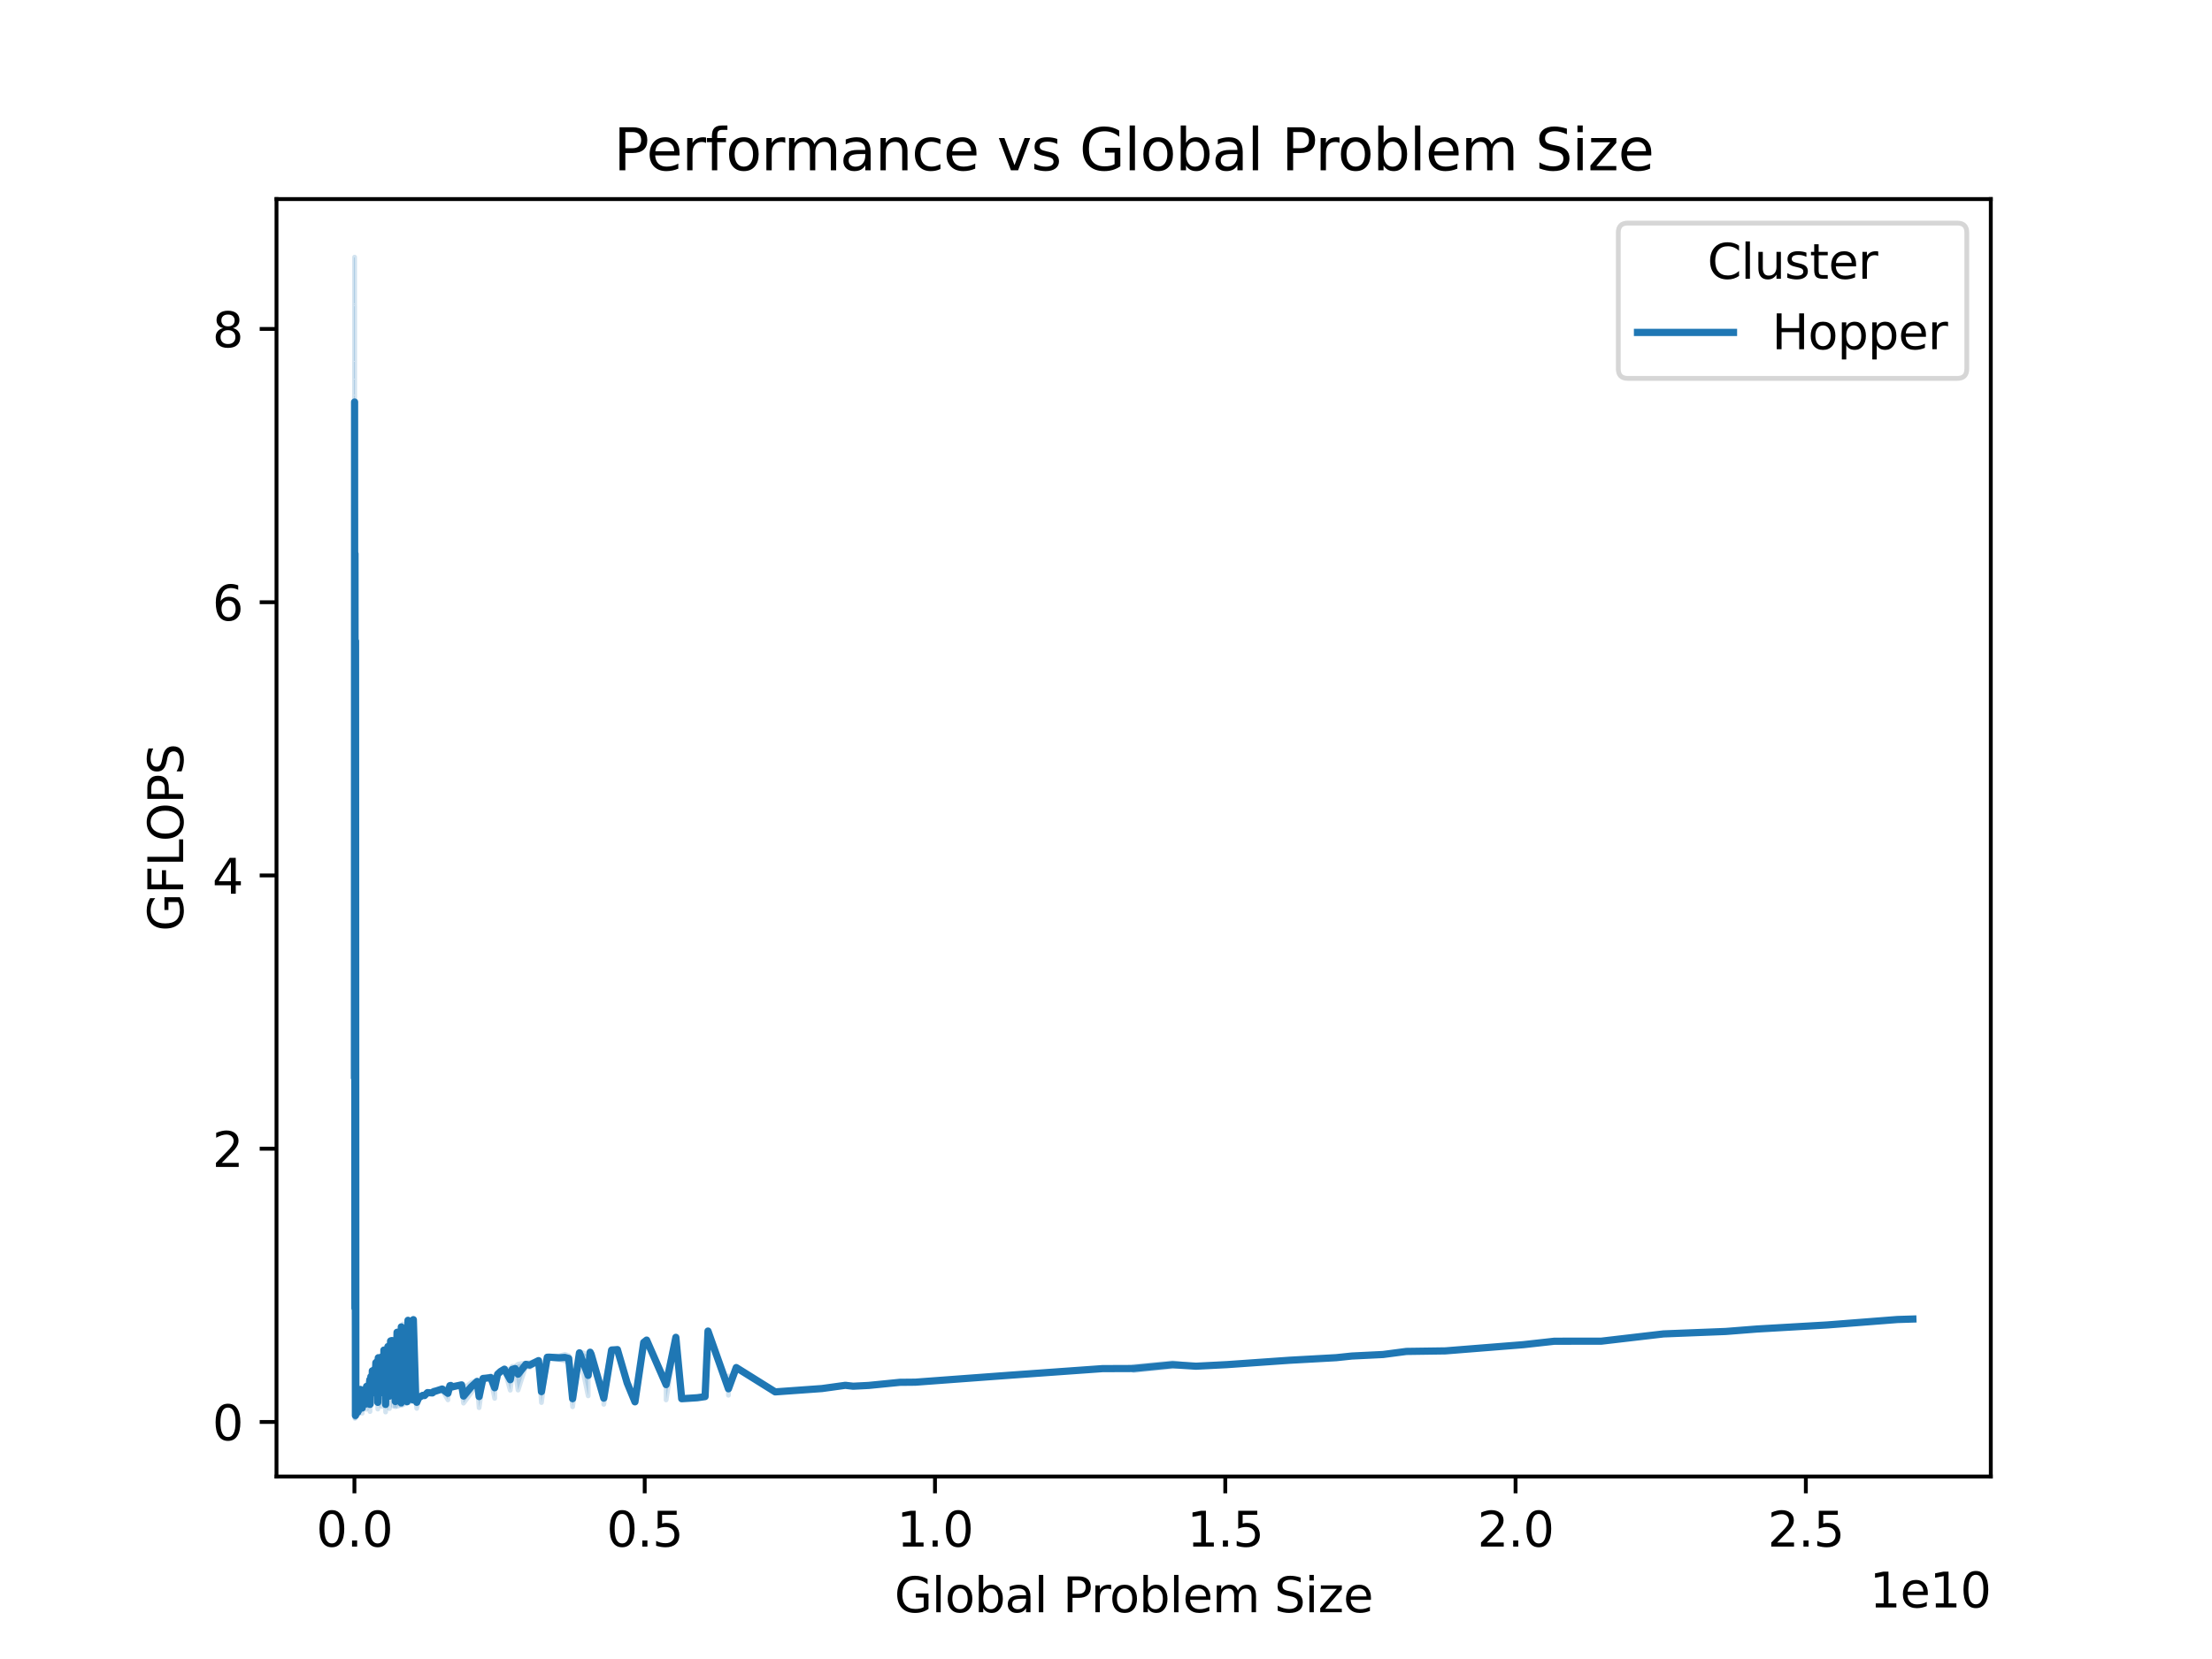 <?xml version="1.0" encoding="utf-8" standalone="no"?>
<!DOCTYPE svg PUBLIC "-//W3C//DTD SVG 1.1//EN"
  "http://www.w3.org/Graphics/SVG/1.1/DTD/svg11.dtd">
<svg xmlns:xlink="http://www.w3.org/1999/xlink" width="460.8pt" height="345.6pt" viewBox="0 0 460.8 345.6" xmlns="http://www.w3.org/2000/svg" version="1.1">
 <defs>
  <style type="text/css">*{stroke-linejoin: round; stroke-linecap: butt}</style>
 </defs>
 <g id="figure_1">
  <g id="patch_1">
   <path d="M 0 345.6 
L 460.8 345.6 
L 460.8 0 
L 0 0 
z
" style="fill: #ffffff"/>
  </g>
  <g id="axes_1">
   <g id="patch_2">
    <path d="M 57.6 307.584 
L 414.72 307.584 
L 414.72 41.472 
L 57.6 41.472 
z
" style="fill: #ffffff"/>
   </g>
   <g id="PolyCollection_1">
    <path d="M 73.833 220.444 
L 73.833 228.117 
L 73.833 225.79 
L 73.833 224.315 
L 73.833 223.885 
L 73.833 221.45 
L 73.833 221.746 
L 73.833 220.436 
L 73.833 219.182 
L 73.833 222.451 
L 73.833 220.21 
L 73.833 219.892 
L 73.833 219.497 
L 73.833 221.23 
L 73.833 215.687 
L 73.833 220.964 
L 73.833 219.72 
L 73.833 221.777 
L 73.833 217.516 
L 73.833 225.889 
L 73.833 225.923 
L 73.833 223.254 
L 73.833 221.958 
L 73.833 213.685 
L 73.833 231.414 
L 73.833 220.501 
L 73.833 217.203 
L 73.833 226.193 
L 73.833 223.273 
L 73.833 230.303 
L 73.833 214.322 
L 73.833 238.468 
L 73.833 225.079 
L 73.833 225.589 
L 73.833 223.64 
L 73.833 225.706 
L 73.833 229.241 
L 73.833 207.523 
L 73.833 231.564 
L 73.833 228.082 
L 73.833 224.192 
L 73.833 237.905 
L 73.833 217.275 
L 73.833 238.527 
L 73.833 232.358 
L 73.833 238.114 
L 73.833 235.553 
L 73.833 208.182 
L 73.833 241.634 
L 73.833 242.52 
L 73.833 237.782 
L 73.833 240.137 
L 73.833 239.98 
L 73.833 241.782 
L 73.833 216.727 
L 73.833 230.29 
L 73.833 256.551 
L 73.834 242.221 
L 73.834 194.3 
L 73.834 243.765 
L 73.834 246.371 
L 73.834 244.054 
L 73.834 224.179 
L 73.834 247.779 
L 73.834 247.559 
L 73.834 246.495 
L 73.834 220.769 
L 73.834 246.765 
L 73.834 248.936 
L 73.834 226.847 
L 73.834 250.749 
L 73.834 247.112 
L 73.834 247.316 
L 73.834 249.201 
L 73.834 192.905 
L 73.834 246.854 
L 73.834 248.786 
L 73.834 236.262 
L 73.834 249.115 
L 73.834 245.981 
L 73.834 250.655 
L 73.834 208.303 
L 73.834 253.651 
L 73.834 249.744 
L 73.834 219.74 
L 73.834 260.795 
L 73.834 252.034 
L 73.834 250.898 
L 73.834 255.109 
L 73.834 248.935 
L 73.834 178.425 
L 73.834 249.792 
L 73.834 250.278 
L 73.834 255.306 
L 73.834 231.052 
L 73.835 209.54 
L 73.835 251.628 
L 73.835 252.332 
L 73.835 251.495 
L 73.835 251.375 
L 73.835 250.021 
L 73.835 198.75 
L 73.835 251.838 
L 73.835 251.29 
L 73.835 205.444 
L 73.835 251.84 
L 73.835 251.523 
L 73.835 233.847 
L 73.835 240.064 
L 73.835 257.902 
L 73.835 251.395 
L 73.835 168.679 
L 73.835 252.403 
L 73.835 226.971 
L 73.835 251.385 
L 73.835 234.384 
L 73.835 251.474 
L 73.835 249.351 
L 73.835 209.689 
L 73.835 251.169 
L 73.835 251.806 
L 73.835 187.264 
L 73.836 252.588 
L 73.836 250.641 
L 73.836 190.368 
L 73.836 258.181 
L 73.836 253.268 
L 73.836 253.574 
L 73.836 252.055 
L 73.836 257.793 
L 73.836 233.363 
L 73.836 158.883 
L 73.836 222.675 
L 73.836 254.578 
L 73.836 252 
L 73.836 255.945 
L 73.836 215.693 
L 73.836 253.969 
L 73.836 180.41 
L 73.836 251.267 
L 73.836 212.896 
L 73.836 259.007 
L 73.837 251.683 
L 73.837 251.749 
L 73.837 176.786 
L 73.837 231.02 
L 73.837 253.548 
L 73.837 170.112 
L 73.837 251.517 
L 73.837 253.819 
L 73.837 217.132 
L 73.837 201.057 
L 73.837 252.482 
L 73.837 259.318 
L 73.837 143.608 
L 73.837 251.834 
L 73.838 182.556 
L 73.838 238.195 
L 73.838 195.776 
L 73.838 252.77 
L 73.838 177.946 
L 73.838 252.962 
L 73.838 174.036 
L 73.838 221.414 
L 73.838 254.14 
L 73.838 165.293 
L 73.838 254.851 
L 73.839 171.805 
L 73.839 254.031 
L 73.839 255.331 
L 73.839 216.062 
L 73.839 182.764 
L 73.839 148.809 
L 73.839 188.265 
L 73.839 187.82 
L 73.839 259.63 
L 73.84 188.319 
L 73.84 172.05 
L 73.84 193.033 
L 73.84 190.352 
L 73.84 193.761 
L 73.841 165.962 
L 73.841 191.99 
L 73.841 193.892 
L 73.841 177.957 
L 73.841 193.293 
L 73.841 195.552 
L 73.842 192.158 
L 73.842 193.722 
L 73.842 143.302 
L 73.842 197.815 
L 73.843 194.328 
L 73.843 186.752 
L 73.843 194.717 
L 73.843 191.056 
L 73.844 198.009 
L 73.844 168.979 
L 73.844 200.141 
L 73.844 197.691 
L 73.845 169.936 
L 73.845 206.053 
L 73.845 198.227 
L 73.845 201.759 
L 73.845 205.806 
L 73.845 196.911 
L 73.845 137.25 
L 73.846 198.957 
L 73.846 196.82 
L 73.846 202.685 
L 73.847 184.767 
L 73.847 156.172 
L 73.847 205.586 
L 73.847 197.894 
L 73.848 200.289 
L 73.848 201.252 
L 73.848 198.407 
L 73.849 160.489 
L 73.849 198.746 
L 73.849 199.456 
L 73.849 171.468 
L 73.85 205.213 
L 73.85 201.157 
L 73.85 196.373 
L 73.851 192.622 
L 73.851 203.807 
L 73.851 198.384 
L 73.852 129.388 
L 73.852 201.587 
L 73.852 194.758 
L 73.852 202.394 
L 73.853 189.649 
L 73.853 202.023 
L 73.854 202.687 
L 73.854 167.056 
L 73.855 204.375 
L 73.855 201.369 
L 73.855 160.881 
L 73.855 201.385 
L 73.856 203.16 
L 73.856 140.209 
L 73.857 213.703 
L 73.857 201.201 
L 73.857 204.062 
L 73.857 200.695 
L 73.857 207.255 
L 73.858 193.233 
L 73.858 149.764 
L 73.859 175.533 
L 73.859 204.482 
L 73.859 201.038 
L 73.86 208.771 
L 73.86 182.565 
L 73.861 202.902 
L 73.861 148.067 
L 73.862 203.321 
L 73.862 180.524 
L 73.863 206.829 
L 73.863 203.59 
L 73.864 203.487 
L 73.864 141.991 
L 73.865 193.762 
L 73.865 206.024 
L 73.866 105.613 
L 73.867 202.312 
L 73.867 208 
L 73.868 171.542 
L 73.868 164.293 
L 73.869 206.091 
L 73.869 209.205 
L 73.871 128.404 
L 73.871 204.314 
L 73.872 210.919 
L 73.872 193.386 
L 73.872 154.258 
L 73.873 210.837 
L 73.874 122.865 
L 73.875 206.296 
L 73.876 113 
L 73.876 181.731 
L 73.877 204.932 
L 73.877 117.164 
L 73.877 210.829 
L 73.88 121.905 
L 73.881 209.915 
L 73.882 206.321 
L 73.882 134.507 
L 73.883 123.572 
L 73.883 236.382 
L 73.885 123.699 
L 73.886 130.835 
L 73.887 208.487 
L 73.888 125.042 
L 73.89 127.448 
L 73.891 134.633 
L 73.892 129.354 
L 73.894 120.399 
L 73.896 126.461 
L 73.897 132.058 
L 73.898 134.63 
L 73.899 130.002 
L 73.902 137.055 
L 73.902 126.01 
L 73.904 126.875 
L 73.908 130.966 
L 73.909 210.113 
L 73.909 125.404 
L 73.909 125.404 
L 73.908 100.187 
L 73.904 111.21 
L 73.902 102.251 
L 73.902 97.68 
L 73.899 118.564 
L 73.898 101.417 
L 73.897 113.258 
L 73.896 106.468 
L 73.894 100.277 
L 73.892 107.755 
L 73.891 107.603 
L 73.89 106.206 
L 73.888 98.167 
L 73.887 184.987 
L 73.886 102.847 
L 73.885 102.876 
L 73.883 111.876 
L 73.883 102.477 
L 73.882 63.739 
L 73.882 193.457 
L 73.881 184.237 
L 73.88 107.012 
L 73.877 190.946 
L 73.877 78.926 
L 73.877 190.549 
L 73.876 131.622 
L 73.876 86.735 
L 73.875 190.446 
L 73.874 85.502 
L 73.873 191.794 
L 73.872 100.981 
L 73.872 155.83 
L 73.872 53.568 
L 73.871 190.973 
L 73.871 95.391 
L 73.869 187.811 
L 73.869 189.956 
L 73.868 131.603 
L 73.868 111.771 
L 73.867 189.43 
L 73.867 190.717 
L 73.866 63.321 
L 73.865 191.742 
L 73.865 164.457 
L 73.864 98.081 
L 73.864 192.567 
L 73.863 192.53 
L 73.863 190.55 
L 73.862 106.989 
L 73.862 192.519 
L 73.861 105.959 
L 73.861 189.422 
L 73.86 140.952 
L 73.86 193.384 
L 73.859 190.593 
L 73.859 189.887 
L 73.859 124.936 
L 73.858 75.338 
L 73.858 169.515 
L 73.857 189.587 
L 73.857 190.088 
L 73.857 189.303 
L 73.857 188.454 
L 73.857 187.551 
L 73.856 103.786 
L 73.856 190.919 
L 73.855 189.177 
L 73.855 112.116 
L 73.855 186.072 
L 73.855 193.936 
L 73.854 124.812 
L 73.854 190.208 
L 73.853 189.331 
L 73.853 146.286 
L 73.852 191.545 
L 73.852 153.057 
L 73.852 188.645 
L 73.852 89.157 
L 73.851 189.101 
L 73.851 187.278 
L 73.851 175.124 
L 73.85 155.876 
L 73.85 189.186 
L 73.85 182.108 
L 73.849 134.376 
L 73.849 190.323 
L 73.849 188.946 
L 73.849 122.878 
L 73.848 188.495 
L 73.848 187.401 
L 73.848 189.194 
L 73.847 186.711 
L 73.847 188.121 
L 73.847 118.927 
L 73.847 155.996 
L 73.846 183.118 
L 73.846 187.686 
L 73.846 189.81 
L 73.845 82.231 
L 73.845 187.484 
L 73.845 184.033 
L 73.845 185.329 
L 73.845 181.97 
L 73.845 188.49 
L 73.845 141.132 
L 73.844 183.953 
L 73.844 184.097 
L 73.844 127.589 
L 73.844 186.531 
L 73.843 175.677 
L 73.843 186.144 
L 73.843 153.569 
L 73.843 184.37 
L 73.842 179.298 
L 73.842 108.845 
L 73.842 181.55 
L 73.842 184.639 
L 73.841 182.562 
L 73.841 175.108 
L 73.841 154.334 
L 73.841 178.39 
L 73.841 180.516 
L 73.841 134.877 
L 73.84 178.837 
L 73.84 177.651 
L 73.84 174.135 
L 73.84 149.031 
L 73.84 175.926 
L 73.839 245.636 
L 73.839 171.955 
L 73.839 174.883 
L 73.839 105.828 
L 73.839 170.72 
L 73.839 162.072 
L 73.839 247.168 
L 73.839 245.497 
L 73.839 153.52 
L 73.838 247.258 
L 73.838 135.028 
L 73.838 245.355 
L 73.838 193.72 
L 73.838 162.616 
L 73.838 244.663 
L 73.838 158.619 
L 73.838 246.123 
L 73.838 173.478 
L 73.838 214.929 
L 73.838 156.279 
L 73.837 244.29 
L 73.837 117.305 
L 73.837 243.837 
L 73.837 243.192 
L 73.837 182.949 
L 73.837 190.582 
L 73.837 243.546 
L 73.837 245.927 
L 73.837 153.63 
L 73.837 244.418 
L 73.837 201.104 
L 73.837 151.823 
L 73.837 246.019 
L 73.837 245.722 
L 73.836 243.046 
L 73.836 169.927 
L 73.836 245.449 
L 73.836 161.325 
L 73.836 245.535 
L 73.836 191.132 
L 73.836 244.046 
L 73.836 245.742 
L 73.836 243.767 
L 73.836 197.498 
L 73.836 130.904 
L 73.836 211.223 
L 73.836 241.264 
L 73.836 244.756 
L 73.836 243.412 
L 73.836 244.591 
L 73.836 242.401 
L 73.836 172.082 
L 73.836 244.735 
L 73.836 244.254 
L 73.835 162.822 
L 73.835 244.316 
L 73.835 244.855 
L 73.835 187.838 
L 73.835 243.423 
L 73.835 243.599 
L 73.835 211.851 
L 73.835 245.173 
L 73.835 198.528 
L 73.835 244.341 
L 73.835 152.349 
L 73.835 244.951 
L 73.835 239.253 
L 73.835 227.51 
L 73.835 206.751 
L 73.835 243.948 
L 73.835 239.703 
L 73.835 188.178 
L 73.835 244.064 
L 73.835 245.146 
L 73.835 180.523 
L 73.835 243.529 
L 73.835 243.39 
L 73.835 243.573 
L 73.835 242.661 
L 73.835 242.382 
L 73.835 193.208 
L 73.834 215.575 
L 73.834 241.544 
L 73.834 244.344 
L 73.834 243.613 
L 73.834 156.512 
L 73.834 243.53 
L 73.834 241.111 
L 73.834 240.988 
L 73.834 242.274 
L 73.834 238.176 
L 73.834 206.256 
L 73.834 241.112 
L 73.834 241.319 
L 73.834 188.467 
L 73.834 242.237 
L 73.834 237.36 
L 73.834 242.711 
L 73.834 220.172 
L 73.834 241.799 
L 73.834 238.778 
L 73.834 178.794 
L 73.834 241.118 
L 73.834 242.114 
L 73.834 239.747 
L 73.834 237.934 
L 73.834 212.799 
L 73.834 238.374 
L 73.834 239.621 
L 73.834 206.202 
L 73.834 236.99 
L 73.834 238.242 
L 73.834 235.046 
L 73.834 212.452 
L 73.834 236.624 
L 73.834 235.867 
L 73.834 235.39 
L 73.834 176.011 
L 73.834 235.187 
L 73.833 228.405 
L 73.833 220.558 
L 73.833 200.92 
L 73.833 228.739 
L 73.833 233.061 
L 73.833 228.706 
L 73.833 227.357 
L 73.833 221.561 
L 73.833 225.791 
L 73.833 197.244 
L 73.833 226.898 
L 73.833 223.433 
L 73.833 224.151 
L 73.833 220.682 
L 73.833 206.089 
L 73.833 219.54 
L 73.833 215.547 
L 73.833 218.127 
L 73.833 216.967 
L 73.833 194.031 
L 73.833 215.642 
L 73.833 219.012 
L 73.833 212.134 
L 73.833 216.694 
L 73.833 212.459 
L 73.833 225.189 
L 73.833 206.585 
L 73.833 213.162 
L 73.833 210.294 
L 73.833 218.694 
L 73.833 208.286 
L 73.833 215.319 
L 73.833 220.439 
L 73.833 205.252 
L 73.833 215.677 
L 73.833 216.194 
L 73.833 211.37 
L 73.833 212.952 
L 73.833 212.272 
L 73.833 213.867 
L 73.833 214.492 
L 73.833 215.349 
L 73.833 209.415 
L 73.833 214.367 
L 73.833 214.426 
L 73.833 216.935 
L 73.833 215.681 
L 73.833 215.726 
L 73.833 213.495 
L 73.833 213.379 
L 73.833 218.113 
L 73.833 215.305 
L 73.833 220.377 
L 73.833 218.991 
L 73.833 221.37 
L 73.833 220.444 
z
" clip-path="url(#pf85e7692ce)" style="fill: #1f77b4; fill-opacity: 0.2; stroke: #1f77b4; stroke-opacity: 0.2"/>
    <path d="M 73.911 107.858 
L 73.911 127.704 
L 73.912 128.977 
L 73.916 130.676 
L 73.918 132.195 
L 73.92 131.747 
L 73.921 137.75 
L 73.922 136.473 
L 73.924 133.408 
L 73.928 130.253 
L 73.929 127.752 
L 73.929 137.551 
L 73.93 134.158 
L 73.932 141.285 
L 73.933 131.517 
L 73.934 295.488 
L 73.937 131.518 
L 73.94 133.173 
L 73.942 142.072 
L 73.944 132.356 
L 73.947 131.189 
L 73.947 110.983 
L 73.947 110.983 
L 73.944 110.457 
L 73.942 99.866 
L 73.94 116.658 
L 73.937 117.265 
L 73.934 226.913 
L 73.933 108.431 
L 73.932 110.875 
L 73.93 115.173 
L 73.929 120.354 
L 73.929 121.477 
L 73.928 113.388 
L 73.924 102.678 
L 73.922 102.549 
L 73.921 95.427 
L 73.92 113.79 
L 73.918 110.973 
L 73.916 116.443 
L 73.912 107.962 
L 73.911 107.858 
z
" clip-path="url(#pf85e7692ce)" style="fill: #1f77b4; fill-opacity: 0.2; stroke: #1f77b4; stroke-opacity: 0.2"/>
    <path d="M 73.95 120.353 
L 73.95 138.203 
L 73.952 132.497 
L 73.955 136.751 
L 73.958 137.556 
L 73.96 251.863 
L 73.961 138.885 
L 73.964 137.448 
L 73.966 131.036 
L 73.971 136.482 
L 73.972 135.476 
L 73.975 133.54 
L 73.975 115.101 
L 73.975 115.101 
L 73.972 104.298 
L 73.971 120.528 
L 73.966 130.316 
L 73.964 121.293 
L 73.961 110.108 
L 73.96 131.833 
L 73.958 109.21 
L 73.955 93.977 
L 73.952 107.747 
L 73.95 120.353 
z
" clip-path="url(#pf85e7692ce)" style="fill: #1f77b4; fill-opacity: 0.2; stroke: #1f77b4; stroke-opacity: 0.2"/>
    <path d="M 73.983 131.583 
L 73.983 134.42 
L 73.985 295.297 
L 73.985 145.731 
L 73.99 137.225 
L 73.991 131.649 
L 73.993 139.985 
L 73.999 132.513 
L 74.004 136.181 
L 74.007 138.864 
L 74.01 294.135 
L 74.011 139.622 
L 74.016 132.804 
L 74.023 133.692 
L 74.025 134.757 
L 74.025 107.044 
L 74.025 107.044 
L 74.023 133.024 
L 74.016 132.053 
L 74.011 109.188 
L 74.01 293.999 
L 74.007 116.155 
L 74.004 132.355 
L 73.999 132.102 
L 73.993 104.477 
L 73.991 108.395 
L 73.99 115.884 
L 73.985 111.614 
L 73.985 240.567 
L 73.983 131.583 
z
" clip-path="url(#pf85e7692ce)" style="fill: #1f77b4; fill-opacity: 0.2; stroke: #1f77b4; stroke-opacity: 0.2"/>
    <path d="M 74.029 105.994 
L 74.029 140.007 
L 74.031 140.489 
L 74.036 295.244 
L 74.042 133.279 
L 74.047 137.572 
L 74.051 140.818 
L 74.061 294.886 
L 74.068 133.735 
L 74.068 133.33 
L 74.068 133.33 
L 74.061 294.853 
L 74.051 107.231 
L 74.047 133.853 
L 74.042 131.853 
L 74.036 294.465 
L 74.031 105.904 
L 74.029 105.994 
z
" clip-path="url(#pf85e7692ce)" style="fill: #1f77b4; fill-opacity: 0.2; stroke: #1f77b4; stroke-opacity: 0.2"/>
    <path d="M 74.086 294.632 
L 74.086 294.689 
L 74.094 134.391 
L 74.094 134.271 
L 74.094 134.271 
L 74.086 294.632 
z
" clip-path="url(#pf85e7692ce)" style="fill: #1f77b4; fill-opacity: 0.2; stroke: #1f77b4; stroke-opacity: 0.2"/>
    <path d="M 74.137 294.4 
L 74.137 294.809 
L 74.188 294.189 
L 74.213 293.995 
L 74.239 294.946 
L 74.289 294.691 
L 74.34 294.182 
L 74.365 292.945 
L 74.441 294.227 
L 74.467 292.651 
L 74.467 292.259 
L 74.467 292.259 
L 74.441 293.256 
L 74.365 292.774 
L 74.34 293.233 
L 74.289 293.658 
L 74.239 294.06 
L 74.213 293.888 
L 74.188 294.072 
L 74.137 294.4 
z
" clip-path="url(#pf85e7692ce)" style="fill: #1f77b4; fill-opacity: 0.2; stroke: #1f77b4; stroke-opacity: 0.2"/>
    <path d="M 74.543 292.008 
L 74.543 293.531 
L 74.594 293.712 
L 74.644 294.642 
L 74.72 290.837 
L 74.746 293.516 
L 74.847 293.373 
L 74.898 293.042 
L 74.949 293.195 
L 74.974 292.921 
L 75.05 293.923 
L 75.05 292.334 
L 75.05 292.334 
L 74.974 292.753 
L 74.949 292.897 
L 74.898 290.696 
L 74.847 291.576 
L 74.746 292.631 
L 74.72 290.789 
L 74.644 293.096 
L 74.594 292.235 
L 74.543 292.008 
z
" clip-path="url(#pf85e7692ce)" style="fill: #1f77b4; fill-opacity: 0.2; stroke: #1f77b4; stroke-opacity: 0.2"/>
    <path d="M 75.101 292.163 
L 75.101 292.436 
L 75.202 292.083 
L 75.253 293.02 
L 75.355 291.756 
L 75.431 291.285 
L 75.456 294.401 
L 75.507 291.399 
L 75.608 291.03 
L 75.659 292.525 
L 75.735 290.348 
L 75.862 292.354 
L 75.887 290.21 
L 75.963 290.051 
L 76.065 289.704 
L 76.115 289.469 
L 76.268 293.582 
L 76.268 291.278 
L 76.268 291.278 
L 76.115 289.193 
L 76.065 289.535 
L 75.963 289.684 
L 75.887 289.984 
L 75.862 290.394 
L 75.735 290.189 
L 75.659 290.762 
L 75.608 290.903 
L 75.507 291.175 
L 75.456 292.114 
L 75.431 291.219 
L 75.355 291.521 
L 75.253 290.159 
L 75.202 291.879 
L 75.101 292.163 
z
" clip-path="url(#pf85e7692ce)" style="fill: #1f77b4; fill-opacity: 0.2; stroke: #1f77b4; stroke-opacity: 0.2"/>
    <path d="M 76.344 288.764 
L 76.344 289.155 
L 76.369 288.969 
L 76.496 289.197 
L 76.572 289.536 
L 76.623 289.063 
L 76.673 292.682 
L 76.876 290.549 
L 76.876 288.237 
L 76.876 288.237 
L 76.673 289.111 
L 76.623 288.431 
L 76.572 288.698 
L 76.496 288.827 
L 76.369 288.641 
L 76.344 288.764 
z
" clip-path="url(#pf85e7692ce)" style="fill: #1f77b4; fill-opacity: 0.2; stroke: #1f77b4; stroke-opacity: 0.2"/>
    <path d="M 77.029 287.063 
L 77.029 287.869 
L 77.079 294.056 
L 77.181 287.449 
L 77.257 287.15 
L 77.384 286.883 
L 77.485 292.401 
L 77.485 288.088 
L 77.485 288.088 
L 77.384 286.435 
L 77.257 286.502 
L 77.181 287.1 
L 77.079 290.922 
L 77.029 287.063 
z
" clip-path="url(#pf85e7692ce)" style="fill: #1f77b4; fill-opacity: 0.2; stroke: #1f77b4; stroke-opacity: 0.2"/>
    <path d="M 77.637 285.589 
L 77.637 286.364 
L 77.739 285.687 
L 77.891 291.139 
L 77.942 285.871 
L 78.018 285.63 
L 78.094 291.963 
L 78.271 284.102 
L 78.297 284.177 
L 78.398 285.054 
L 78.626 283.565 
L 78.703 293.542 
L 78.703 290.271 
L 78.703 290.271 
L 78.626 283.446 
L 78.398 283.614 
L 78.297 283.509 
L 78.271 283.918 
L 78.094 286.405 
L 78.018 284.833 
L 77.942 285.016 
L 77.891 286.649 
L 77.739 285.304 
L 77.637 285.589 
z
" clip-path="url(#pf85e7692ce)" style="fill: #1f77b4; fill-opacity: 0.2; stroke: #1f77b4; stroke-opacity: 0.2"/>
    <path d="M 78.855 282.69 
L 78.855 285.289 
L 78.905 287.874 
L 79.159 283.172 
L 79.311 289.743 
L 79.413 283.365 
L 79.514 292.988 
L 79.514 286.492 
L 79.514 286.492 
L 79.413 282.542 
L 79.311 282.827 
L 79.159 282.618 
L 78.905 282.498 
L 78.855 282.69 
z
" clip-path="url(#pf85e7692ce)" style="fill: #1f77b4; fill-opacity: 0.2; stroke: #1f77b4; stroke-opacity: 0.2"/>
    <path d="M 79.692 282.512 
L 79.692 283.259 
L 79.92 291.309 
L 79.92 285.296 
L 79.92 285.296 
L 79.692 282.512 
z
" clip-path="url(#pf85e7692ce)" style="fill: #1f77b4; fill-opacity: 0.2; stroke: #1f77b4; stroke-opacity: 0.2"/>
    <path d="M 80.224 281.961 
L 80.224 281.965 
L 80.326 294.153 
L 80.529 282.069 
L 80.681 284.537 
L 80.681 280.201 
L 80.681 280.201 
L 80.529 281.173 
L 80.326 290.186 
L 80.224 281.961 
z
" clip-path="url(#pf85e7692ce)" style="fill: #1f77b4; fill-opacity: 0.2; stroke: #1f77b4; stroke-opacity: 0.2"/>
    <path d="M 80.935 280.43 
L 80.935 288.948 
L 81.137 293.434 
L 81.366 279.717 
L 81.442 280.975 
L 81.645 279.44 
L 81.645 279.08 
L 81.645 279.08 
L 81.442 279.12 
L 81.366 278.986 
L 81.137 288.086 
L 80.935 280.43 
z
" clip-path="url(#pf85e7692ce)" style="fill: #1f77b4; fill-opacity: 0.2; stroke: #1f77b4; stroke-opacity: 0.2"/>
    <path d="M 81.949 286.019 
L 81.949 292.913 
L 81.949 286.019 
L 81.949 286.019 
z
" clip-path="url(#pf85e7692ce)" style="fill: #1f77b4; fill-opacity: 0.2; stroke: #1f77b4; stroke-opacity: 0.2"/>
    <path d="M 82.203 278.974 
L 82.203 283.574 
L 82.355 293.035 
L 82.355 290.837 
L 82.355 290.837 
L 82.203 278.974 
z
" clip-path="url(#pf85e7692ce)" style="fill: #1f77b4; fill-opacity: 0.2; stroke: #1f77b4; stroke-opacity: 0.2"/>
    <path d="M 82.761 278.165 
L 82.761 292.959 
L 82.964 292.903 
L 82.964 277.168 
L 82.964 277.168 
L 82.761 278.165 
z
" clip-path="url(#pf85e7692ce)" style="fill: #1f77b4; fill-opacity: 0.2; stroke: #1f77b4; stroke-opacity: 0.2"/>
    <path d="M 83.572 291.608 
L 83.572 292.785 
L 83.572 291.608 
L 83.572 291.608 
z
" clip-path="url(#pf85e7692ce)" style="fill: #1f77b4; fill-opacity: 0.2; stroke: #1f77b4; stroke-opacity: 0.2"/>
    <path d="M 83.877 276.599 
L 83.877 278.176 
L 83.978 292.634 
L 84.79 292.119 
L 84.993 275.239 
L 85.196 292.142 
L 86.007 291.735 
L 86.007 291.543 
L 86.007 291.543 
L 85.196 289.574 
L 84.993 274.853 
L 84.79 291.92 
L 83.978 275.797 
L 83.877 276.599 
z
" clip-path="url(#pf85e7692ce)" style="fill: #1f77b4; fill-opacity: 0.2; stroke: #1f77b4; stroke-opacity: 0.2"/>
    <path d="M 86.616 291.342 
L 86.616 291.482 
L 86.819 293.4 
L 87.225 291.308 
L 88.036 290.747 
L 88.442 290.866 
L 88.442 290.568 
L 88.442 290.568 
L 88.036 290.626 
L 87.225 291.051 
L 86.819 290.761 
L 86.616 291.342 
z
" clip-path="url(#pf85e7692ce)" style="fill: #1f77b4; fill-opacity: 0.2; stroke: #1f77b4; stroke-opacity: 0.2"/>
    <path d="M 90.065 290.002 
L 90.065 290.336 
L 90.268 290.381 
L 90.877 289.839 
L 91.689 289.757 
L 92.095 289.504 
L 93.312 291.618 
L 93.312 289.185 
L 93.312 289.185 
L 92.095 289.224 
L 91.689 289.468 
L 90.877 289.601 
L 90.268 289.515 
L 90.065 290.002 
z
" clip-path="url(#pf85e7692ce)" style="fill: #1f77b4; fill-opacity: 0.2; stroke: #1f77b4; stroke-opacity: 0.2"/>
    <path d="M 93.921 288.279 
L 93.921 289 
L 94.124 289.33 
L 95.138 288.753 
L 95.747 288.825 
L 96.153 288.606 
L 96.559 292.304 
L 98.182 290.108 
L 99.399 287.984 
L 99.805 293.246 
L 100.617 287.488 
L 101.225 287.109 
L 102.24 287.328 
L 103.052 291.308 
L 103.052 287.159 
L 103.052 287.159 
L 102.24 286.579 
L 101.225 287.086 
L 100.617 286.869 
L 99.805 288.6 
L 99.399 287.519 
L 98.182 287.995 
L 96.559 289.304 
L 96.153 288.384 
L 95.747 288.366 
L 95.138 288.699 
L 94.124 288.492 
L 93.921 288.279 
z
" clip-path="url(#pf85e7692ce)" style="fill: #1f77b4; fill-opacity: 0.2; stroke: #1f77b4; stroke-opacity: 0.2"/>
    <path d="M 104.269 285.562 
L 104.269 285.863 
L 105.081 285.281 
L 106.298 289.609 
L 106.704 286.063 
L 107.313 285.546 
L 107.921 289.583 
L 109.545 284.532 
L 110.356 284.86 
L 112.183 283.537 
L 112.791 292.185 
L 114.009 283.031 
L 114.415 282.939 
L 116.444 283.225 
L 117.661 283.469 
L 118.473 283.987 
L 119.284 293.061 
L 120.705 282.107 
L 122.531 290.789 
L 122.531 282.244 
L 122.531 282.244 
L 120.705 281.537 
L 119.284 289.684 
L 118.473 282.4 
L 117.661 282.126 
L 116.444 282.48 
L 114.415 282.5 
L 114.009 282.52 
L 112.791 287.378 
L 112.183 283.339 
L 110.356 283.876 
L 109.545 283.919 
L 107.921 284.185 
L 107.313 284.645 
L 106.704 284.618 
L 106.298 285.26 
L 105.081 285.163 
L 104.269 285.562 
z
" clip-path="url(#pf85e7692ce)" style="fill: #1f77b4; fill-opacity: 0.2; stroke: #1f77b4; stroke-opacity: 0.2"/>
    <path d="M 125.777 288.736 
L 125.777 292.552 
L 127.401 281.717 
L 128.618 281.208 
L 128.618 281.084 
L 128.618 281.084 
L 127.401 280.881 
L 125.777 288.736 
z
" clip-path="url(#pf85e7692ce)" style="fill: #1f77b4; fill-opacity: 0.2; stroke: #1f77b4; stroke-opacity: 0.2"/>
    <path d="M 132.271 292.014 
L 132.271 292.048 
L 134.097 279.9 
L 134.097 279.391 
L 134.097 279.391 
L 132.271 292.014 
z
" clip-path="url(#pf85e7692ce)" style="fill: #1f77b4; fill-opacity: 0.2; stroke: #1f77b4; stroke-opacity: 0.2"/>
    <path d="M 138.764 286.825 
L 138.764 291.633 
L 140.793 278.885 
L 142.01 291.464 
L 142.01 291.331 
L 142.01 291.331 
L 140.793 278.307 
L 138.764 286.825 
z
" clip-path="url(#pf85e7692ce)" style="fill: #1f77b4; fill-opacity: 0.2; stroke: #1f77b4; stroke-opacity: 0.2"/>
    <path d="M 146.88 290.862 
L 146.88 291.014 
L 146.88 290.862 
L 146.88 290.862 
z
" clip-path="url(#pf85e7692ce)" style="fill: #1f77b4; fill-opacity: 0.2; stroke: #1f77b4; stroke-opacity: 0.2"/>
    <path d="M 151.75 286.639 
L 151.75 290.663 
L 151.75 286.639 
L 151.75 286.639 
z
" clip-path="url(#pf85e7692ce)" style="fill: #1f77b4; fill-opacity: 0.2; stroke: #1f77b4; stroke-opacity: 0.2"/>
    <path d="M 161.489 289.88 
L 161.489 290.073 
L 164.736 289.755 
L 171.229 289.267 
L 171.229 289.253 
L 171.229 289.253 
L 164.736 289.717 
L 161.489 289.88 
z
" clip-path="url(#pf85e7692ce)" style="fill: #1f77b4; fill-opacity: 0.2; stroke: #1f77b4; stroke-opacity: 0.2"/>
    <path d="M 177.722 288.76 
L 177.722 288.788 
L 177.722 288.76 
L 177.722 288.76 
z
" clip-path="url(#pf85e7692ce)" style="fill: #1f77b4; fill-opacity: 0.2; stroke: #1f77b4; stroke-opacity: 0.2"/>
    <path d="M 187.462 287.951 
L 187.462 287.975 
L 190.708 287.99 
L 190.708 287.88 
L 190.708 287.88 
L 187.462 287.951 
z
" clip-path="url(#pf85e7692ce)" style="fill: #1f77b4; fill-opacity: 0.2; stroke: #1f77b4; stroke-opacity: 0.2"/>
    <path d="M 210.188 286.406 
L 210.188 286.586 
L 219.927 285.949 
L 229.667 285.152 
L 229.667 285.066 
L 229.667 285.066 
L 219.927 285.652 
L 210.188 286.406 
z
" clip-path="url(#pf85e7692ce)" style="fill: #1f77b4; fill-opacity: 0.2; stroke: #1f77b4; stroke-opacity: 0.2"/>
    <path d="M 236.16 284.632 
L 236.16 285.535 
L 244.276 284.703 
L 249.146 284.648 
L 255.639 284.334 
L 268.625 283.418 
L 278.365 282.938 
L 278.365 282.716 
L 278.365 282.716 
L 268.625 283.265 
L 255.639 284.214 
L 249.146 284.562 
L 244.276 283.875 
L 236.16 284.632 
z
" clip-path="url(#pf85e7692ce)" style="fill: #1f77b4; fill-opacity: 0.2; stroke: #1f77b4; stroke-opacity: 0.2"/>
    <path d="M 288.105 282.133 
L 288.105 282.225 
L 288.105 282.133 
L 288.105 282.133 
z
" clip-path="url(#pf85e7692ce)" style="fill: #1f77b4; fill-opacity: 0.2; stroke: #1f77b4; stroke-opacity: 0.2"/>
    <path d="M 395.241 274.749 
L 395.241 274.997 
L 395.241 274.749 
L 395.241 274.749 
z
" clip-path="url(#pf85e7692ce)" style="fill: #1f77b4; fill-opacity: 0.2; stroke: #1f77b4; stroke-opacity: 0.2"/>
   </g>
   <g id="matplotlib.axis_1">
    <g id="xtick_1">
     <g id="line2d_1">
      <defs>
       <path id="md927de0d69" d="M 0 0 
L 0 3.5 
" style="stroke: #000000; stroke-width: 0.8"/>
      </defs>
      <g>
       <use xlink:href="#md927de0d69" x="73.833" y="307.584" style="stroke: #000000; stroke-width: 0.8"/>
      </g>
     </g>
     <g id="text_1">
      <!-- 0.0 -->
      <g transform="translate(65.881 322.182)scale(0.1 -0.1)">
       <defs>
        <path id="DejaVuSans-30" d="M 2034 4250 
Q 1547 4250 1301 3770 
Q 1056 3291 1056 2328 
Q 1056 1369 1301 889 
Q 1547 409 2034 409 
Q 2525 409 2770 889 
Q 3016 1369 3016 2328 
Q 3016 3291 2770 3770 
Q 2525 4250 2034 4250 
z
M 2034 4750 
Q 2819 4750 3233 4129 
Q 3647 3509 3647 2328 
Q 3647 1150 3233 529 
Q 2819 -91 2034 -91 
Q 1250 -91 836 529 
Q 422 1150 422 2328 
Q 422 3509 836 4129 
Q 1250 4750 2034 4750 
z
" transform="scale(0.016)"/>
        <path id="DejaVuSans-2e" d="M 684 794 
L 1344 794 
L 1344 0 
L 684 0 
L 684 794 
z
" transform="scale(0.016)"/>
       </defs>
       <use xlink:href="#DejaVuSans-30"/>
       <use xlink:href="#DejaVuSans-2e" x="63.623"/>
       <use xlink:href="#DejaVuSans-30" x="95.41"/>
      </g>
     </g>
    </g>
    <g id="xtick_2">
     <g id="line2d_2">
      <g>
       <use xlink:href="#md927de0d69" x="134.304" y="307.584" style="stroke: #000000; stroke-width: 0.8"/>
      </g>
     </g>
     <g id="text_2">
      <!-- 0.5 -->
      <g transform="translate(126.353 322.182)scale(0.1 -0.1)">
       <defs>
        <path id="DejaVuSans-35" d="M 691 4666 
L 3169 4666 
L 3169 4134 
L 1269 4134 
L 1269 2991 
Q 1406 3038 1543 3061 
Q 1681 3084 1819 3084 
Q 2600 3084 3056 2656 
Q 3513 2228 3513 1497 
Q 3513 744 3044 326 
Q 2575 -91 1722 -91 
Q 1428 -91 1123 -41 
Q 819 9 494 109 
L 494 744 
Q 775 591 1075 516 
Q 1375 441 1709 441 
Q 2250 441 2565 725 
Q 2881 1009 2881 1497 
Q 2881 1984 2565 2268 
Q 2250 2553 1709 2553 
Q 1456 2553 1204 2497 
Q 953 2441 691 2322 
L 691 4666 
z
" transform="scale(0.016)"/>
       </defs>
       <use xlink:href="#DejaVuSans-30"/>
       <use xlink:href="#DejaVuSans-2e" x="63.623"/>
       <use xlink:href="#DejaVuSans-35" x="95.41"/>
      </g>
     </g>
    </g>
    <g id="xtick_3">
     <g id="line2d_3">
      <g>
       <use xlink:href="#md927de0d69" x="194.776" y="307.584" style="stroke: #000000; stroke-width: 0.8"/>
      </g>
     </g>
     <g id="text_3">
      <!-- 1.0 -->
      <g transform="translate(186.824 322.182)scale(0.1 -0.1)">
       <defs>
        <path id="DejaVuSans-31" d="M 794 531 
L 1825 531 
L 1825 4091 
L 703 3866 
L 703 4441 
L 1819 4666 
L 2450 4666 
L 2450 531 
L 3481 531 
L 3481 0 
L 794 0 
L 794 531 
z
" transform="scale(0.016)"/>
       </defs>
       <use xlink:href="#DejaVuSans-31"/>
       <use xlink:href="#DejaVuSans-2e" x="63.623"/>
       <use xlink:href="#DejaVuSans-30" x="95.41"/>
      </g>
     </g>
    </g>
    <g id="xtick_4">
     <g id="line2d_4">
      <g>
       <use xlink:href="#md927de0d69" x="255.248" y="307.584" style="stroke: #000000; stroke-width: 0.8"/>
      </g>
     </g>
     <g id="text_4">
      <!-- 1.5 -->
      <g transform="translate(247.296 322.182)scale(0.1 -0.1)">
       <use xlink:href="#DejaVuSans-31"/>
       <use xlink:href="#DejaVuSans-2e" x="63.623"/>
       <use xlink:href="#DejaVuSans-35" x="95.41"/>
      </g>
     </g>
    </g>
    <g id="xtick_5">
     <g id="line2d_5">
      <g>
       <use xlink:href="#md927de0d69" x="315.719" y="307.584" style="stroke: #000000; stroke-width: 0.8"/>
      </g>
     </g>
     <g id="text_5">
      <!-- 2.0 -->
      <g transform="translate(307.768 322.182)scale(0.1 -0.1)">
       <defs>
        <path id="DejaVuSans-32" d="M 1228 531 
L 3431 531 
L 3431 0 
L 469 0 
L 469 531 
Q 828 903 1448 1529 
Q 2069 2156 2228 2338 
Q 2531 2678 2651 2914 
Q 2772 3150 2772 3378 
Q 2772 3750 2511 3984 
Q 2250 4219 1831 4219 
Q 1534 4219 1204 4116 
Q 875 4013 500 3803 
L 500 4441 
Q 881 4594 1212 4672 
Q 1544 4750 1819 4750 
Q 2544 4750 2975 4387 
Q 3406 4025 3406 3419 
Q 3406 3131 3298 2873 
Q 3191 2616 2906 2266 
Q 2828 2175 2409 1742 
Q 1991 1309 1228 531 
z
" transform="scale(0.016)"/>
       </defs>
       <use xlink:href="#DejaVuSans-32"/>
       <use xlink:href="#DejaVuSans-2e" x="63.623"/>
       <use xlink:href="#DejaVuSans-30" x="95.41"/>
      </g>
     </g>
    </g>
    <g id="xtick_6">
     <g id="line2d_6">
      <g>
       <use xlink:href="#md927de0d69" x="376.191" y="307.584" style="stroke: #000000; stroke-width: 0.8"/>
      </g>
     </g>
     <g id="text_6">
      <!-- 2.5 -->
      <g transform="translate(368.239 322.182)scale(0.1 -0.1)">
       <use xlink:href="#DejaVuSans-32"/>
       <use xlink:href="#DejaVuSans-2e" x="63.623"/>
       <use xlink:href="#DejaVuSans-35" x="95.41"/>
      </g>
     </g>
    </g>
    <g id="text_7">
     <!-- Global Problem Size -->
     <g transform="translate(186.328 335.861)scale(0.1 -0.1)">
      <defs>
       <path id="DejaVuSans-47" d="M 3809 666 
L 3809 1919 
L 2778 1919 
L 2778 2438 
L 4434 2438 
L 4434 434 
Q 4069 175 3628 42 
Q 3188 -91 2688 -91 
Q 1594 -91 976 548 
Q 359 1188 359 2328 
Q 359 3472 976 4111 
Q 1594 4750 2688 4750 
Q 3144 4750 3555 4637 
Q 3966 4525 4313 4306 
L 4313 3634 
Q 3963 3931 3569 4081 
Q 3175 4231 2741 4231 
Q 1884 4231 1454 3753 
Q 1025 3275 1025 2328 
Q 1025 1384 1454 906 
Q 1884 428 2741 428 
Q 3075 428 3337 486 
Q 3600 544 3809 666 
z
" transform="scale(0.016)"/>
       <path id="DejaVuSans-6c" d="M 603 4863 
L 1178 4863 
L 1178 0 
L 603 0 
L 603 4863 
z
" transform="scale(0.016)"/>
       <path id="DejaVuSans-6f" d="M 1959 3097 
Q 1497 3097 1228 2736 
Q 959 2375 959 1747 
Q 959 1119 1226 758 
Q 1494 397 1959 397 
Q 2419 397 2687 759 
Q 2956 1122 2956 1747 
Q 2956 2369 2687 2733 
Q 2419 3097 1959 3097 
z
M 1959 3584 
Q 2709 3584 3137 3096 
Q 3566 2609 3566 1747 
Q 3566 888 3137 398 
Q 2709 -91 1959 -91 
Q 1206 -91 779 398 
Q 353 888 353 1747 
Q 353 2609 779 3096 
Q 1206 3584 1959 3584 
z
" transform="scale(0.016)"/>
       <path id="DejaVuSans-62" d="M 3116 1747 
Q 3116 2381 2855 2742 
Q 2594 3103 2138 3103 
Q 1681 3103 1420 2742 
Q 1159 2381 1159 1747 
Q 1159 1113 1420 752 
Q 1681 391 2138 391 
Q 2594 391 2855 752 
Q 3116 1113 3116 1747 
z
M 1159 2969 
Q 1341 3281 1617 3432 
Q 1894 3584 2278 3584 
Q 2916 3584 3314 3078 
Q 3713 2572 3713 1747 
Q 3713 922 3314 415 
Q 2916 -91 2278 -91 
Q 1894 -91 1617 61 
Q 1341 213 1159 525 
L 1159 0 
L 581 0 
L 581 4863 
L 1159 4863 
L 1159 2969 
z
" transform="scale(0.016)"/>
       <path id="DejaVuSans-61" d="M 2194 1759 
Q 1497 1759 1228 1600 
Q 959 1441 959 1056 
Q 959 750 1161 570 
Q 1363 391 1709 391 
Q 2188 391 2477 730 
Q 2766 1069 2766 1631 
L 2766 1759 
L 2194 1759 
z
M 3341 1997 
L 3341 0 
L 2766 0 
L 2766 531 
Q 2569 213 2275 61 
Q 1981 -91 1556 -91 
Q 1019 -91 701 211 
Q 384 513 384 1019 
Q 384 1609 779 1909 
Q 1175 2209 1959 2209 
L 2766 2209 
L 2766 2266 
Q 2766 2663 2505 2880 
Q 2244 3097 1772 3097 
Q 1472 3097 1187 3025 
Q 903 2953 641 2809 
L 641 3341 
Q 956 3463 1253 3523 
Q 1550 3584 1831 3584 
Q 2591 3584 2966 3190 
Q 3341 2797 3341 1997 
z
" transform="scale(0.016)"/>
       <path id="DejaVuSans-20" transform="scale(0.016)"/>
       <path id="DejaVuSans-50" d="M 1259 4147 
L 1259 2394 
L 2053 2394 
Q 2494 2394 2734 2622 
Q 2975 2850 2975 3272 
Q 2975 3691 2734 3919 
Q 2494 4147 2053 4147 
L 1259 4147 
z
M 628 4666 
L 2053 4666 
Q 2838 4666 3239 4311 
Q 3641 3956 3641 3272 
Q 3641 2581 3239 2228 
Q 2838 1875 2053 1875 
L 1259 1875 
L 1259 0 
L 628 0 
L 628 4666 
z
" transform="scale(0.016)"/>
       <path id="DejaVuSans-72" d="M 2631 2963 
Q 2534 3019 2420 3045 
Q 2306 3072 2169 3072 
Q 1681 3072 1420 2755 
Q 1159 2438 1159 1844 
L 1159 0 
L 581 0 
L 581 3500 
L 1159 3500 
L 1159 2956 
Q 1341 3275 1631 3429 
Q 1922 3584 2338 3584 
Q 2397 3584 2469 3576 
Q 2541 3569 2628 3553 
L 2631 2963 
z
" transform="scale(0.016)"/>
       <path id="DejaVuSans-65" d="M 3597 1894 
L 3597 1613 
L 953 1613 
Q 991 1019 1311 708 
Q 1631 397 2203 397 
Q 2534 397 2845 478 
Q 3156 559 3463 722 
L 3463 178 
Q 3153 47 2828 -22 
Q 2503 -91 2169 -91 
Q 1331 -91 842 396 
Q 353 884 353 1716 
Q 353 2575 817 3079 
Q 1281 3584 2069 3584 
Q 2775 3584 3186 3129 
Q 3597 2675 3597 1894 
z
M 3022 2063 
Q 3016 2534 2758 2815 
Q 2500 3097 2075 3097 
Q 1594 3097 1305 2825 
Q 1016 2553 972 2059 
L 3022 2063 
z
" transform="scale(0.016)"/>
       <path id="DejaVuSans-6d" d="M 3328 2828 
Q 3544 3216 3844 3400 
Q 4144 3584 4550 3584 
Q 5097 3584 5394 3201 
Q 5691 2819 5691 2113 
L 5691 0 
L 5113 0 
L 5113 2094 
Q 5113 2597 4934 2840 
Q 4756 3084 4391 3084 
Q 3944 3084 3684 2787 
Q 3425 2491 3425 1978 
L 3425 0 
L 2847 0 
L 2847 2094 
Q 2847 2600 2669 2842 
Q 2491 3084 2119 3084 
Q 1678 3084 1418 2786 
Q 1159 2488 1159 1978 
L 1159 0 
L 581 0 
L 581 3500 
L 1159 3500 
L 1159 2956 
Q 1356 3278 1631 3431 
Q 1906 3584 2284 3584 
Q 2666 3584 2933 3390 
Q 3200 3197 3328 2828 
z
" transform="scale(0.016)"/>
       <path id="DejaVuSans-53" d="M 3425 4513 
L 3425 3897 
Q 3066 4069 2747 4153 
Q 2428 4238 2131 4238 
Q 1616 4238 1336 4038 
Q 1056 3838 1056 3469 
Q 1056 3159 1242 3001 
Q 1428 2844 1947 2747 
L 2328 2669 
Q 3034 2534 3370 2195 
Q 3706 1856 3706 1288 
Q 3706 609 3251 259 
Q 2797 -91 1919 -91 
Q 1588 -91 1214 -16 
Q 841 59 441 206 
L 441 856 
Q 825 641 1194 531 
Q 1563 422 1919 422 
Q 2459 422 2753 634 
Q 3047 847 3047 1241 
Q 3047 1584 2836 1778 
Q 2625 1972 2144 2069 
L 1759 2144 
Q 1053 2284 737 2584 
Q 422 2884 422 3419 
Q 422 4038 858 4394 
Q 1294 4750 2059 4750 
Q 2388 4750 2728 4690 
Q 3069 4631 3425 4513 
z
" transform="scale(0.016)"/>
       <path id="DejaVuSans-69" d="M 603 3500 
L 1178 3500 
L 1178 0 
L 603 0 
L 603 3500 
z
M 603 4863 
L 1178 4863 
L 1178 4134 
L 603 4134 
L 603 4863 
z
" transform="scale(0.016)"/>
       <path id="DejaVuSans-7a" d="M 353 3500 
L 3084 3500 
L 3084 2975 
L 922 459 
L 3084 459 
L 3084 0 
L 275 0 
L 275 525 
L 2438 3041 
L 353 3041 
L 353 3500 
z
" transform="scale(0.016)"/>
      </defs>
      <use xlink:href="#DejaVuSans-47"/>
      <use xlink:href="#DejaVuSans-6c" x="77.49"/>
      <use xlink:href="#DejaVuSans-6f" x="105.273"/>
      <use xlink:href="#DejaVuSans-62" x="166.455"/>
      <use xlink:href="#DejaVuSans-61" x="229.932"/>
      <use xlink:href="#DejaVuSans-6c" x="291.211"/>
      <use xlink:href="#DejaVuSans-20" x="318.994"/>
      <use xlink:href="#DejaVuSans-50" x="350.781"/>
      <use xlink:href="#DejaVuSans-72" x="409.334"/>
      <use xlink:href="#DejaVuSans-6f" x="448.197"/>
      <use xlink:href="#DejaVuSans-62" x="509.379"/>
      <use xlink:href="#DejaVuSans-6c" x="572.855"/>
      <use xlink:href="#DejaVuSans-65" x="600.639"/>
      <use xlink:href="#DejaVuSans-6d" x="662.162"/>
      <use xlink:href="#DejaVuSans-20" x="759.574"/>
      <use xlink:href="#DejaVuSans-53" x="791.361"/>
      <use xlink:href="#DejaVuSans-69" x="854.838"/>
      <use xlink:href="#DejaVuSans-7a" x="882.621"/>
      <use xlink:href="#DejaVuSans-65" x="935.111"/>
     </g>
    </g>
    <g id="text_8">
     <!-- 1e10 -->
     <g transform="translate(389.479 334.861)scale(0.1 -0.1)">
      <use xlink:href="#DejaVuSans-31"/>
      <use xlink:href="#DejaVuSans-65" x="63.623"/>
      <use xlink:href="#DejaVuSans-31" x="125.146"/>
      <use xlink:href="#DejaVuSans-30" x="188.77"/>
     </g>
    </g>
   </g>
   <g id="matplotlib.axis_2">
    <g id="ytick_1">
     <g id="line2d_7">
      <defs>
       <path id="m3aa176eb58" d="M 0 0 
L -3.5 0 
" style="stroke: #000000; stroke-width: 0.8"/>
      </defs>
      <g>
       <use xlink:href="#m3aa176eb58" x="57.6" y="296.221" style="stroke: #000000; stroke-width: 0.8"/>
      </g>
     </g>
     <g id="text_9">
      <!-- 0 -->
      <g transform="translate(44.237 300.02)scale(0.1 -0.1)">
       <use xlink:href="#DejaVuSans-30"/>
      </g>
     </g>
    </g>
    <g id="ytick_2">
     <g id="line2d_8">
      <g>
       <use xlink:href="#m3aa176eb58" x="57.6" y="239.297" style="stroke: #000000; stroke-width: 0.8"/>
      </g>
     </g>
     <g id="text_10">
      <!-- 2 -->
      <g transform="translate(44.237 243.097)scale(0.1 -0.1)">
       <use xlink:href="#DejaVuSans-32"/>
      </g>
     </g>
    </g>
    <g id="ytick_3">
     <g id="line2d_9">
      <g>
       <use xlink:href="#m3aa176eb58" x="57.6" y="182.374" style="stroke: #000000; stroke-width: 0.8"/>
      </g>
     </g>
     <g id="text_11">
      <!-- 4 -->
      <g transform="translate(44.237 186.173)scale(0.1 -0.1)">
       <defs>
        <path id="DejaVuSans-34" d="M 2419 4116 
L 825 1625 
L 2419 1625 
L 2419 4116 
z
M 2253 4666 
L 3047 4666 
L 3047 1625 
L 3713 1625 
L 3713 1100 
L 3047 1100 
L 3047 0 
L 2419 0 
L 2419 1100 
L 313 1100 
L 313 1709 
L 2253 4666 
z
" transform="scale(0.016)"/>
       </defs>
       <use xlink:href="#DejaVuSans-34"/>
      </g>
     </g>
    </g>
    <g id="ytick_4">
     <g id="line2d_10">
      <g>
       <use xlink:href="#m3aa176eb58" x="57.6" y="125.45" style="stroke: #000000; stroke-width: 0.8"/>
      </g>
     </g>
     <g id="text_12">
      <!-- 6 -->
      <g transform="translate(44.237 129.249)scale(0.1 -0.1)">
       <defs>
        <path id="DejaVuSans-36" d="M 2113 2584 
Q 1688 2584 1439 2293 
Q 1191 2003 1191 1497 
Q 1191 994 1439 701 
Q 1688 409 2113 409 
Q 2538 409 2786 701 
Q 3034 994 3034 1497 
Q 3034 2003 2786 2293 
Q 2538 2584 2113 2584 
z
M 3366 4563 
L 3366 3988 
Q 3128 4100 2886 4159 
Q 2644 4219 2406 4219 
Q 1781 4219 1451 3797 
Q 1122 3375 1075 2522 
Q 1259 2794 1537 2939 
Q 1816 3084 2150 3084 
Q 2853 3084 3261 2657 
Q 3669 2231 3669 1497 
Q 3669 778 3244 343 
Q 2819 -91 2113 -91 
Q 1303 -91 875 529 
Q 447 1150 447 2328 
Q 447 3434 972 4092 
Q 1497 4750 2381 4750 
Q 2619 4750 2861 4703 
Q 3103 4656 3366 4563 
z
" transform="scale(0.016)"/>
       </defs>
       <use xlink:href="#DejaVuSans-36"/>
      </g>
     </g>
    </g>
    <g id="ytick_5">
     <g id="line2d_11">
      <g>
       <use xlink:href="#m3aa176eb58" x="57.6" y="68.526" style="stroke: #000000; stroke-width: 0.8"/>
      </g>
     </g>
     <g id="text_13">
      <!-- 8 -->
      <g transform="translate(44.237 72.326)scale(0.1 -0.1)">
       <defs>
        <path id="DejaVuSans-38" d="M 2034 2216 
Q 1584 2216 1326 1975 
Q 1069 1734 1069 1313 
Q 1069 891 1326 650 
Q 1584 409 2034 409 
Q 2484 409 2743 651 
Q 3003 894 3003 1313 
Q 3003 1734 2745 1975 
Q 2488 2216 2034 2216 
z
M 1403 2484 
Q 997 2584 770 2862 
Q 544 3141 544 3541 
Q 544 4100 942 4425 
Q 1341 4750 2034 4750 
Q 2731 4750 3128 4425 
Q 3525 4100 3525 3541 
Q 3525 3141 3298 2862 
Q 3072 2584 2669 2484 
Q 3125 2378 3379 2068 
Q 3634 1759 3634 1313 
Q 3634 634 3220 271 
Q 2806 -91 2034 -91 
Q 1263 -91 848 271 
Q 434 634 434 1313 
Q 434 1759 690 2068 
Q 947 2378 1403 2484 
z
M 1172 3481 
Q 1172 3119 1398 2916 
Q 1625 2713 2034 2713 
Q 2441 2713 2670 2916 
Q 2900 3119 2900 3481 
Q 2900 3844 2670 4047 
Q 2441 4250 2034 4250 
Q 1625 4250 1398 4047 
Q 1172 3844 1172 3481 
z
" transform="scale(0.016)"/>
       </defs>
       <use xlink:href="#DejaVuSans-38"/>
      </g>
     </g>
    </g>
    <g id="text_14">
     <!-- GFLOPS -->
     <g transform="translate(38.158 194.008)rotate(-90)scale(0.1 -0.1)">
      <defs>
       <path id="DejaVuSans-46" d="M 628 4666 
L 3309 4666 
L 3309 4134 
L 1259 4134 
L 1259 2759 
L 3109 2759 
L 3109 2228 
L 1259 2228 
L 1259 0 
L 628 0 
L 628 4666 
z
" transform="scale(0.016)"/>
       <path id="DejaVuSans-4c" d="M 628 4666 
L 1259 4666 
L 1259 531 
L 3531 531 
L 3531 0 
L 628 0 
L 628 4666 
z
" transform="scale(0.016)"/>
       <path id="DejaVuSans-4f" d="M 2522 4238 
Q 1834 4238 1429 3725 
Q 1025 3213 1025 2328 
Q 1025 1447 1429 934 
Q 1834 422 2522 422 
Q 3209 422 3611 934 
Q 4013 1447 4013 2328 
Q 4013 3213 3611 3725 
Q 3209 4238 2522 4238 
z
M 2522 4750 
Q 3503 4750 4090 4092 
Q 4678 3434 4678 2328 
Q 4678 1225 4090 567 
Q 3503 -91 2522 -91 
Q 1538 -91 948 565 
Q 359 1222 359 2328 
Q 359 3434 948 4092 
Q 1538 4750 2522 4750 
z
" transform="scale(0.016)"/>
      </defs>
      <use xlink:href="#DejaVuSans-47"/>
      <use xlink:href="#DejaVuSans-46" x="77.49"/>
      <use xlink:href="#DejaVuSans-4c" x="135.01"/>
      <use xlink:href="#DejaVuSans-4f" x="187.098"/>
      <use xlink:href="#DejaVuSans-50" x="265.809"/>
      <use xlink:href="#DejaVuSans-53" x="326.111"/>
     </g>
    </g>
   </g>
   <g id="line2d_12">
    <path d="M 73.833 224.04 
L 73.866 83.743 
L 73.934 272.552 
L 73.944 121.219 
L 73.947 121.142 
L 74.036 294.871 
L 73.955 115.364 
L 74.061 294.865 
L 74.068 133.533 
L 74.137 294.593 
L 74.365 292.848 
L 74.441 293.74 
L 74.467 292.488 
L 74.518 294.196 
L 74.543 292.754 
L 74.594 292.98 
L 74.644 293.943 
L 74.72 290.81 
L 74.746 293.206 
L 74.898 291.889 
L 75.05 293.162 
L 75.076 289.443 
L 75.101 292.275 
L 75.431 291.252 
L 75.456 293.321 
L 75.507 291.302 
L 75.608 290.956 
L 75.659 291.632 
L 75.735 290.28 
L 75.862 291.311 
L 75.963 289.866 
L 76.115 289.339 
L 76.268 292.482 
L 76.369 288.8 
L 76.572 289.07 
L 76.623 288.733 
L 76.673 291.229 
L 77.029 287.426 
L 77.079 292.569 
L 77.257 286.768 
L 77.384 286.671 
L 77.485 290.274 
L 77.561 285.565 
L 77.637 285.932 
L 77.739 285.495 
L 77.891 288.824 
L 78.018 285.259 
L 78.094 289.091 
L 78.297 283.861 
L 78.398 284.191 
L 78.626 283.506 
L 78.703 292.138 
L 78.804 282.849 
L 78.855 283.736 
L 78.905 284.448 
L 79.159 282.94 
L 79.311 285.297 
L 79.413 282.968 
L 79.514 290.118 
L 79.54 282.648 
L 79.692 282.886 
L 79.92 288.288 
L 79.971 281.247 
L 80.047 282.227 
L 80.224 281.963 
L 80.326 292.57 
L 80.529 281.55 
L 80.681 282.021 
L 80.808 280.523 
L 81.137 290.843 
L 81.366 279.352 
L 81.442 280.047 
L 81.645 279.26 
L 81.822 279.568 
L 81.949 289.841 
L 82.051 279.379 
L 82.203 280.585 
L 82.355 291.967 
L 82.71 277.538 
L 82.761 285.576 
L 82.964 285.035 
L 83.04 283.344 
L 83.572 292.251 
L 83.598 276.412 
L 83.775 289.556 
L 83.877 277.388 
L 83.978 284.216 
L 84.79 292.011 
L 84.993 275.046 
L 85.196 290.884 
L 86.007 291.634 
L 86.109 274.907 
L 86.616 291.412 
L 86.819 292.128 
L 87.225 291.18 
L 88.036 290.686 
L 88.442 290.721 
L 89.051 290.105 
L 90.065 290.175 
L 90.268 289.948 
L 92.095 289.357 
L 93.312 290.253 
L 93.718 288.659 
L 93.921 288.64 
L 94.124 288.918 
L 96.153 288.495 
L 96.559 290.823 
L 98.182 288.884 
L 99.399 287.777 
L 99.805 290.926 
L 100.617 287.169 
L 102.24 286.98 
L 103.052 289.094 
L 103.66 286.274 
L 104.269 285.712 
L 105.081 285.222 
L 106.298 287.42 
L 106.704 285.279 
L 107.313 285.096 
L 107.921 286.272 
L 109.545 284.221 
L 110.356 284.368 
L 112.183 283.438 
L 112.791 289.906 
L 114.009 282.735 
L 114.415 282.72 
L 116.444 282.852 
L 117.661 282.777 
L 118.473 282.985 
L 119.284 291.373 
L 120.705 281.822 
L 122.531 286.519 
L 122.937 281.693 
L 123.14 282.092 
L 125.777 291.262 
L 127.401 281.257 
L 128.618 281.146 
L 130.647 288.087 
L 132.271 292.028 
L 134.097 279.645 
L 134.705 279.162 
L 138.764 288.442 
L 140.793 278.596 
L 142.01 291.38 
L 145.257 291.174 
L 146.88 290.938 
L 147.489 277.283 
L 151.75 289.311 
L 153.373 284.886 
L 161.489 289.956 
L 171.229 289.26 
L 176.099 288.586 
L 177.722 288.774 
L 180.969 288.609 
L 187.462 287.963 
L 190.708 287.933 
L 210.188 286.496 
L 229.667 285.109 
L 236.16 285.084 
L 244.276 284.289 
L 249.146 284.605 
L 255.639 284.274 
L 268.625 283.366 
L 278.365 282.827 
L 281.612 282.485 
L 288.105 282.169 
L 292.975 281.527 
L 301.091 281.413 
L 317.324 280.121 
L 323.817 279.4 
L 333.556 279.393 
L 346.543 277.877 
L 359.529 277.366 
L 366.022 276.857 
L 380.631 276.013 
L 395.241 274.879 
L 398.487 274.777 
L 398.487 274.777 
" clip-path="url(#pf85e7692ce)" style="fill: none; stroke: #1f77b4; stroke-width: 1.5; stroke-linecap: square"/>
   </g>
   <g id="line2d_13"/>
   <g id="patch_3">
    <path d="M 57.6 307.584 
L 57.6 41.472 
" style="fill: none; stroke: #000000; stroke-width: 0.8; stroke-linejoin: miter; stroke-linecap: square"/>
   </g>
   <g id="patch_4">
    <path d="M 414.72 307.584 
L 414.72 41.472 
" style="fill: none; stroke: #000000; stroke-width: 0.8; stroke-linejoin: miter; stroke-linecap: square"/>
   </g>
   <g id="patch_5">
    <path d="M 57.6 307.584 
L 414.72 307.584 
" style="fill: none; stroke: #000000; stroke-width: 0.8; stroke-linejoin: miter; stroke-linecap: square"/>
   </g>
   <g id="patch_6">
    <path d="M 57.6 41.472 
L 414.72 41.472 
" style="fill: none; stroke: #000000; stroke-width: 0.8; stroke-linejoin: miter; stroke-linecap: square"/>
   </g>
   <g id="text_15">
    <!-- Performance vs Global Problem Size -->
    <g transform="translate(127.853 35.472)scale(0.12 -0.12)">
     <defs>
      <path id="DejaVuSans-66" d="M 2375 4863 
L 2375 4384 
L 1825 4384 
Q 1516 4384 1395 4259 
Q 1275 4134 1275 3809 
L 1275 3500 
L 2222 3500 
L 2222 3053 
L 1275 3053 
L 1275 0 
L 697 0 
L 697 3053 
L 147 3053 
L 147 3500 
L 697 3500 
L 697 3744 
Q 697 4328 969 4595 
Q 1241 4863 1831 4863 
L 2375 4863 
z
" transform="scale(0.016)"/>
      <path id="DejaVuSans-6e" d="M 3513 2113 
L 3513 0 
L 2938 0 
L 2938 2094 
Q 2938 2591 2744 2837 
Q 2550 3084 2163 3084 
Q 1697 3084 1428 2787 
Q 1159 2491 1159 1978 
L 1159 0 
L 581 0 
L 581 3500 
L 1159 3500 
L 1159 2956 
Q 1366 3272 1645 3428 
Q 1925 3584 2291 3584 
Q 2894 3584 3203 3211 
Q 3513 2838 3513 2113 
z
" transform="scale(0.016)"/>
      <path id="DejaVuSans-63" d="M 3122 3366 
L 3122 2828 
Q 2878 2963 2633 3030 
Q 2388 3097 2138 3097 
Q 1578 3097 1268 2742 
Q 959 2388 959 1747 
Q 959 1106 1268 751 
Q 1578 397 2138 397 
Q 2388 397 2633 464 
Q 2878 531 3122 666 
L 3122 134 
Q 2881 22 2623 -34 
Q 2366 -91 2075 -91 
Q 1284 -91 818 406 
Q 353 903 353 1747 
Q 353 2603 823 3093 
Q 1294 3584 2113 3584 
Q 2378 3584 2631 3529 
Q 2884 3475 3122 3366 
z
" transform="scale(0.016)"/>
      <path id="DejaVuSans-76" d="M 191 3500 
L 800 3500 
L 1894 563 
L 2988 3500 
L 3597 3500 
L 2284 0 
L 1503 0 
L 191 3500 
z
" transform="scale(0.016)"/>
      <path id="DejaVuSans-73" d="M 2834 3397 
L 2834 2853 
Q 2591 2978 2328 3040 
Q 2066 3103 1784 3103 
Q 1356 3103 1142 2972 
Q 928 2841 928 2578 
Q 928 2378 1081 2264 
Q 1234 2150 1697 2047 
L 1894 2003 
Q 2506 1872 2764 1633 
Q 3022 1394 3022 966 
Q 3022 478 2636 193 
Q 2250 -91 1575 -91 
Q 1294 -91 989 -36 
Q 684 19 347 128 
L 347 722 
Q 666 556 975 473 
Q 1284 391 1588 391 
Q 1994 391 2212 530 
Q 2431 669 2431 922 
Q 2431 1156 2273 1281 
Q 2116 1406 1581 1522 
L 1381 1569 
Q 847 1681 609 1914 
Q 372 2147 372 2553 
Q 372 3047 722 3315 
Q 1072 3584 1716 3584 
Q 2034 3584 2315 3537 
Q 2597 3491 2834 3397 
z
" transform="scale(0.016)"/>
     </defs>
     <use xlink:href="#DejaVuSans-50"/>
     <use xlink:href="#DejaVuSans-65" x="56.678"/>
     <use xlink:href="#DejaVuSans-72" x="118.201"/>
     <use xlink:href="#DejaVuSans-66" x="159.314"/>
     <use xlink:href="#DejaVuSans-6f" x="194.52"/>
     <use xlink:href="#DejaVuSans-72" x="255.701"/>
     <use xlink:href="#DejaVuSans-6d" x="295.064"/>
     <use xlink:href="#DejaVuSans-61" x="392.477"/>
     <use xlink:href="#DejaVuSans-6e" x="453.756"/>
     <use xlink:href="#DejaVuSans-63" x="517.135"/>
     <use xlink:href="#DejaVuSans-65" x="572.115"/>
     <use xlink:href="#DejaVuSans-20" x="633.639"/>
     <use xlink:href="#DejaVuSans-76" x="665.426"/>
     <use xlink:href="#DejaVuSans-73" x="724.605"/>
     <use xlink:href="#DejaVuSans-20" x="776.705"/>
     <use xlink:href="#DejaVuSans-47" x="808.492"/>
     <use xlink:href="#DejaVuSans-6c" x="885.982"/>
     <use xlink:href="#DejaVuSans-6f" x="913.766"/>
     <use xlink:href="#DejaVuSans-62" x="974.947"/>
     <use xlink:href="#DejaVuSans-61" x="1038.424"/>
     <use xlink:href="#DejaVuSans-6c" x="1099.703"/>
     <use xlink:href="#DejaVuSans-20" x="1127.486"/>
     <use xlink:href="#DejaVuSans-50" x="1159.273"/>
     <use xlink:href="#DejaVuSans-72" x="1217.826"/>
     <use xlink:href="#DejaVuSans-6f" x="1256.689"/>
     <use xlink:href="#DejaVuSans-62" x="1317.871"/>
     <use xlink:href="#DejaVuSans-6c" x="1381.348"/>
     <use xlink:href="#DejaVuSans-65" x="1409.131"/>
     <use xlink:href="#DejaVuSans-6d" x="1470.654"/>
     <use xlink:href="#DejaVuSans-20" x="1568.066"/>
     <use xlink:href="#DejaVuSans-53" x="1599.854"/>
     <use xlink:href="#DejaVuSans-69" x="1663.33"/>
     <use xlink:href="#DejaVuSans-7a" x="1691.113"/>
     <use xlink:href="#DejaVuSans-65" x="1743.604"/>
    </g>
   </g>
   <g id="legend_1">
    <g id="patch_7">
     <path d="M 339.12 78.828 
L 407.72 78.828 
Q 409.72 78.828 409.72 76.828 
L 409.72 48.472 
Q 409.72 46.472 407.72 46.472 
L 339.12 46.472 
Q 337.12 46.472 337.12 48.472 
L 337.12 76.828 
Q 337.12 78.828 339.12 78.828 
z
" style="fill: #ffffff; opacity: 0.8; stroke: #cccccc; stroke-linejoin: miter"/>
    </g>
    <g id="text_16">
     <!-- Cluster -->
     <g transform="translate(355.674 58.07)scale(0.1 -0.1)">
      <defs>
       <path id="DejaVuSans-43" d="M 4122 4306 
L 4122 3641 
Q 3803 3938 3442 4084 
Q 3081 4231 2675 4231 
Q 1875 4231 1450 3742 
Q 1025 3253 1025 2328 
Q 1025 1406 1450 917 
Q 1875 428 2675 428 
Q 3081 428 3442 575 
Q 3803 722 4122 1019 
L 4122 359 
Q 3791 134 3420 21 
Q 3050 -91 2638 -91 
Q 1578 -91 968 557 
Q 359 1206 359 2328 
Q 359 3453 968 4101 
Q 1578 4750 2638 4750 
Q 3056 4750 3426 4639 
Q 3797 4528 4122 4306 
z
" transform="scale(0.016)"/>
       <path id="DejaVuSans-75" d="M 544 1381 
L 544 3500 
L 1119 3500 
L 1119 1403 
Q 1119 906 1312 657 
Q 1506 409 1894 409 
Q 2359 409 2629 706 
Q 2900 1003 2900 1516 
L 2900 3500 
L 3475 3500 
L 3475 0 
L 2900 0 
L 2900 538 
Q 2691 219 2414 64 
Q 2138 -91 1772 -91 
Q 1169 -91 856 284 
Q 544 659 544 1381 
z
M 1991 3584 
L 1991 3584 
z
" transform="scale(0.016)"/>
       <path id="DejaVuSans-74" d="M 1172 4494 
L 1172 3500 
L 2356 3500 
L 2356 3053 
L 1172 3053 
L 1172 1153 
Q 1172 725 1289 603 
Q 1406 481 1766 481 
L 2356 481 
L 2356 0 
L 1766 0 
Q 1100 0 847 248 
Q 594 497 594 1153 
L 594 3053 
L 172 3053 
L 172 3500 
L 594 3500 
L 594 4494 
L 1172 4494 
z
" transform="scale(0.016)"/>
      </defs>
      <use xlink:href="#DejaVuSans-43"/>
      <use xlink:href="#DejaVuSans-6c" x="69.824"/>
      <use xlink:href="#DejaVuSans-75" x="97.607"/>
      <use xlink:href="#DejaVuSans-73" x="160.986"/>
      <use xlink:href="#DejaVuSans-74" x="213.086"/>
      <use xlink:href="#DejaVuSans-65" x="252.295"/>
      <use xlink:href="#DejaVuSans-72" x="313.818"/>
     </g>
    </g>
    <g id="line2d_14">
     <path d="M 341.12 69.249 
L 351.12 69.249 
L 361.12 69.249 
" style="fill: none; stroke: #1f77b4; stroke-width: 1.5; stroke-linecap: square"/>
    </g>
    <g id="text_17">
     <!-- Hopper -->
     <g transform="translate(369.12 72.749)scale(0.1 -0.1)">
      <defs>
       <path id="DejaVuSans-48" d="M 628 4666 
L 1259 4666 
L 1259 2753 
L 3553 2753 
L 3553 4666 
L 4184 4666 
L 4184 0 
L 3553 0 
L 3553 2222 
L 1259 2222 
L 1259 0 
L 628 0 
L 628 4666 
z
" transform="scale(0.016)"/>
       <path id="DejaVuSans-70" d="M 1159 525 
L 1159 -1331 
L 581 -1331 
L 581 3500 
L 1159 3500 
L 1159 2969 
Q 1341 3281 1617 3432 
Q 1894 3584 2278 3584 
Q 2916 3584 3314 3078 
Q 3713 2572 3713 1747 
Q 3713 922 3314 415 
Q 2916 -91 2278 -91 
Q 1894 -91 1617 61 
Q 1341 213 1159 525 
z
M 3116 1747 
Q 3116 2381 2855 2742 
Q 2594 3103 2138 3103 
Q 1681 3103 1420 2742 
Q 1159 2381 1159 1747 
Q 1159 1113 1420 752 
Q 1681 391 2138 391 
Q 2594 391 2855 752 
Q 3116 1113 3116 1747 
z
" transform="scale(0.016)"/>
      </defs>
      <use xlink:href="#DejaVuSans-48"/>
      <use xlink:href="#DejaVuSans-6f" x="75.195"/>
      <use xlink:href="#DejaVuSans-70" x="136.377"/>
      <use xlink:href="#DejaVuSans-70" x="199.854"/>
      <use xlink:href="#DejaVuSans-65" x="263.33"/>
      <use xlink:href="#DejaVuSans-72" x="324.854"/>
     </g>
    </g>
   </g>
  </g>
 </g>
 <defs>
  <clipPath id="pf85e7692ce">
   <rect x="57.6" y="41.472" width="357.12" height="266.112"/>
  </clipPath>
 </defs>
</svg>
